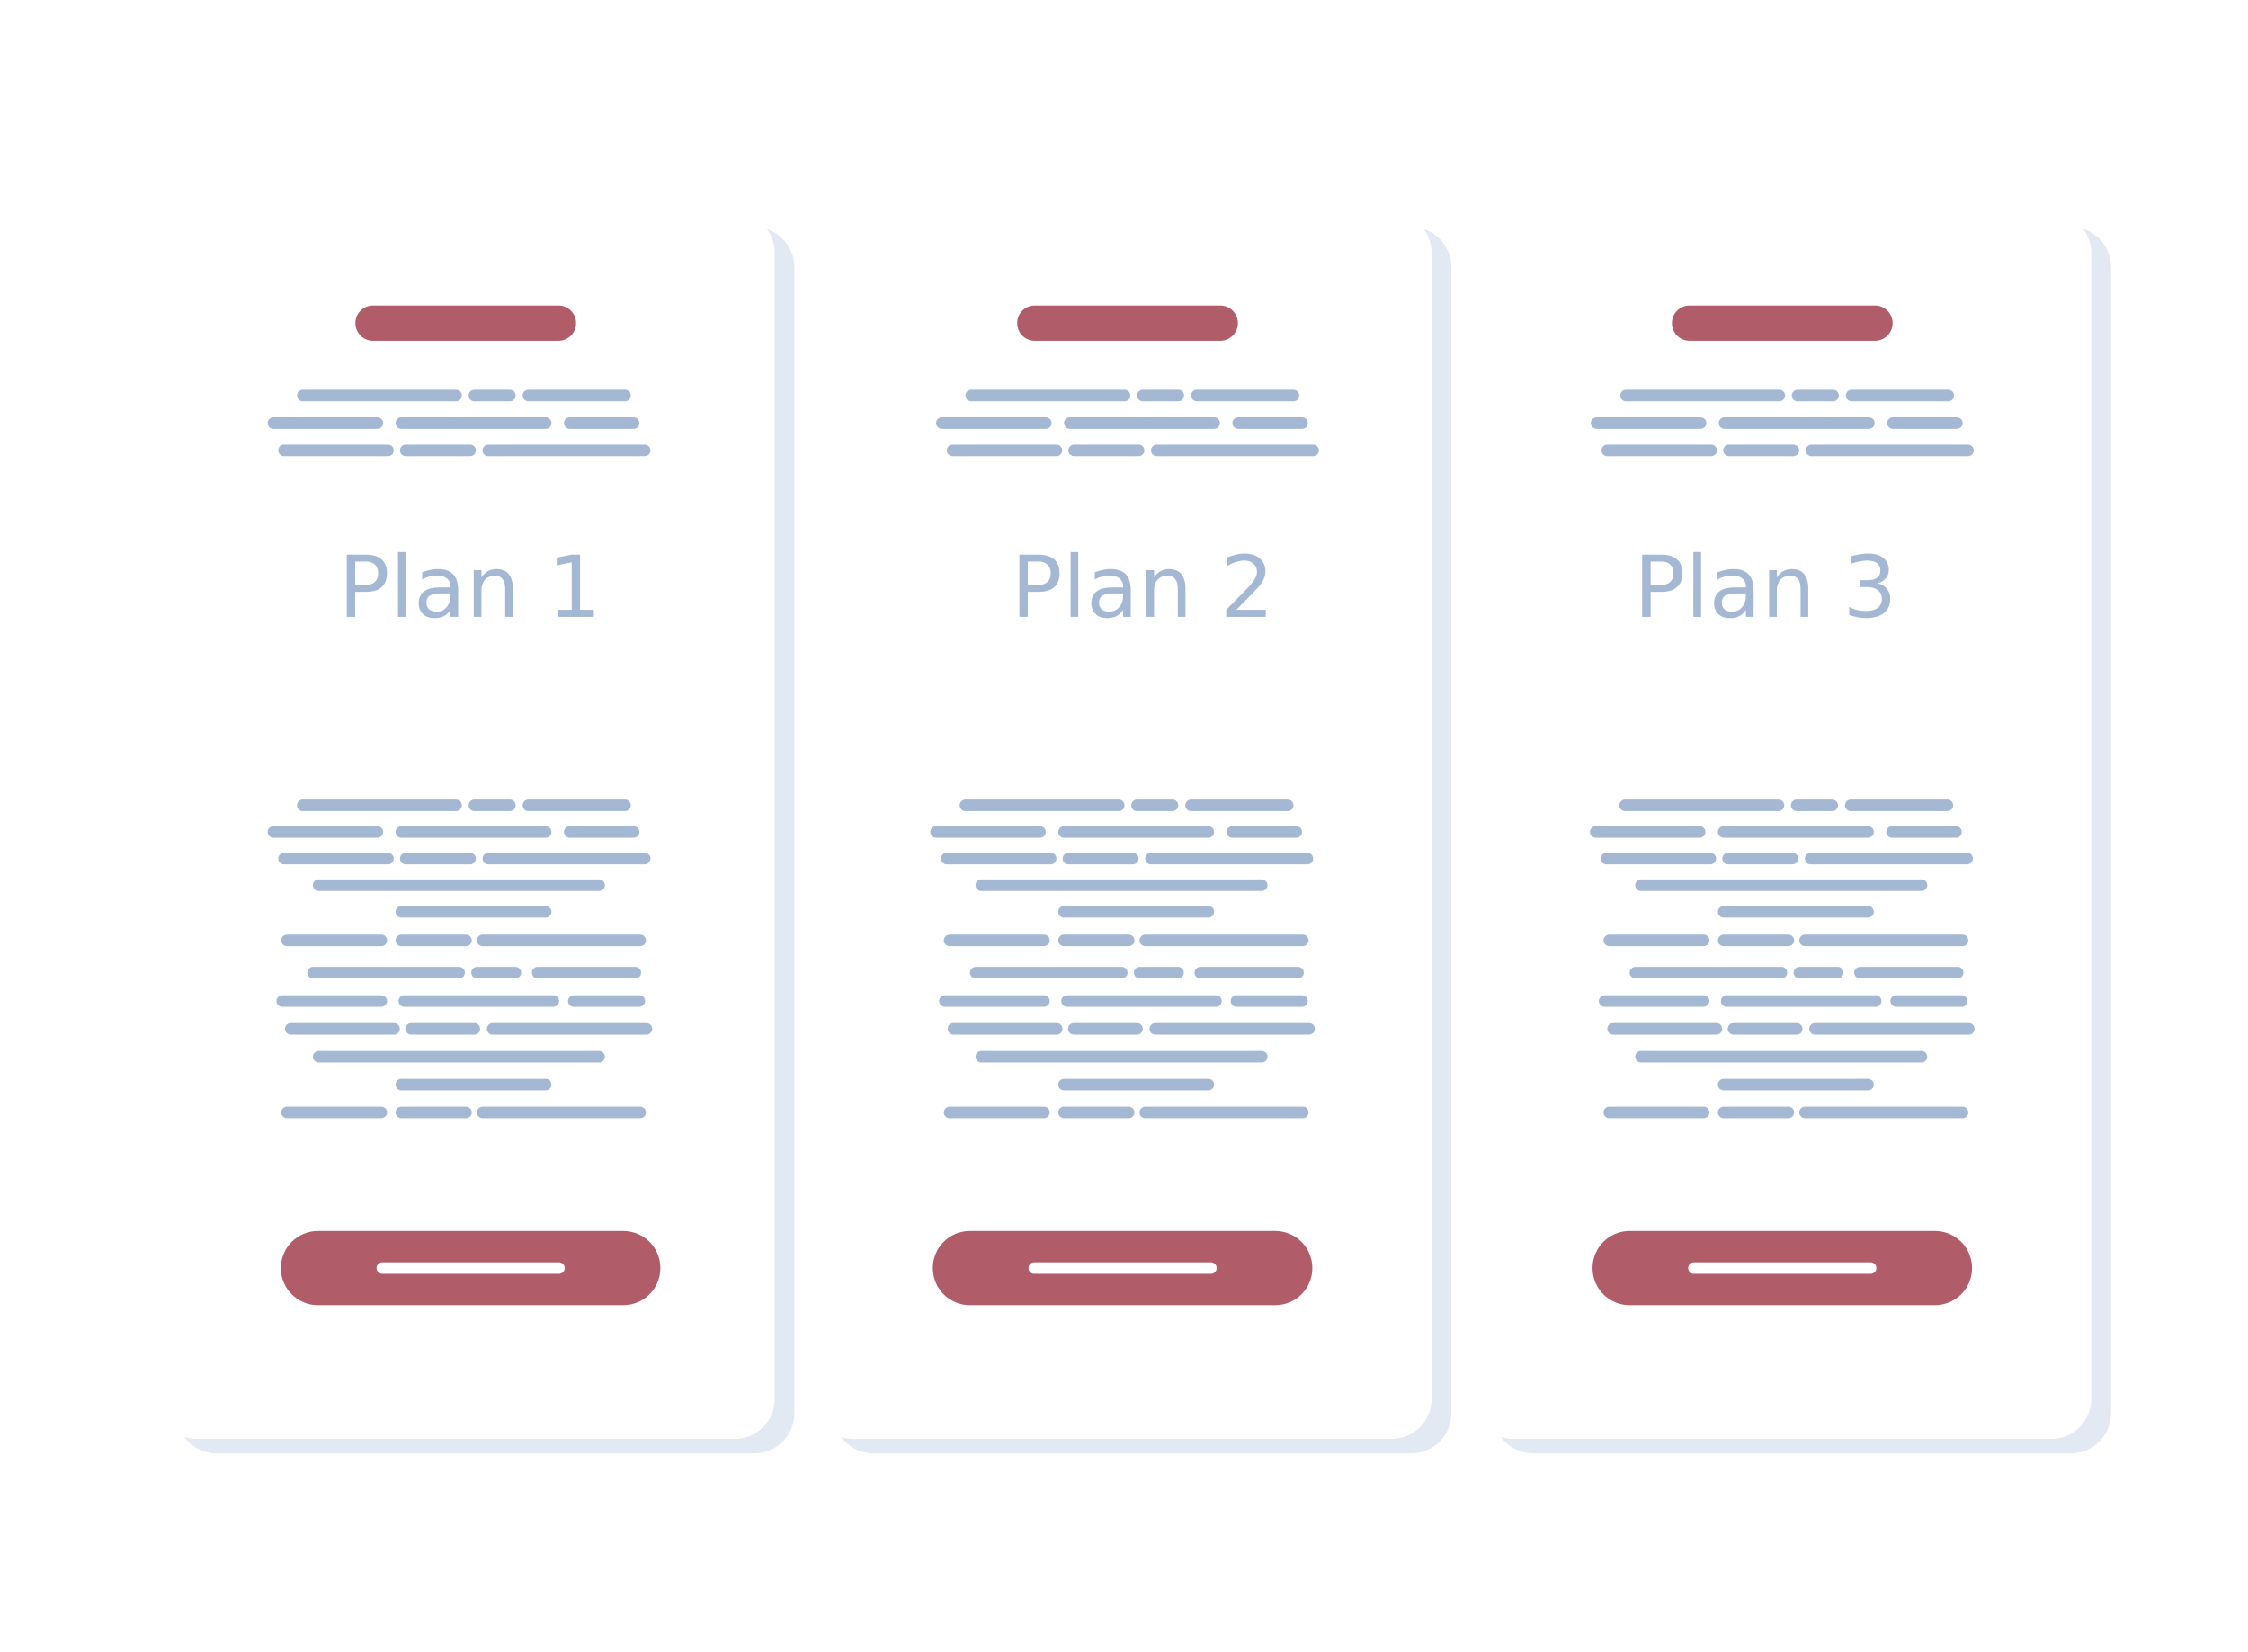 <?xml version="1.0" encoding="UTF-8" standalone="no"?>
<svg
   xmlns:dc="http://purl.org/dc/elements/1.1/"
   xmlns:cc="http://creativecommons.org/ns#"
   xmlns:rdf="http://www.w3.org/1999/02/22-rdf-syntax-ns#"
   xmlns:svg="http://www.w3.org/2000/svg"
   xmlns="http://www.w3.org/2000/svg"
   viewBox="0 0 490 360"
   height="360"
   width="490"
   id="svg2"
   version="1.1">
  <defs
     id="defs6">
    <filter
       style="color-interpolation-filters:sRGB"
       id="filter2593"
       x="-0.02"
       width="1.039"
       y="-0.031"
       height="1.062">
      <feGaussianBlur
         stdDeviation="4.593"
         id="feGaussianBlur2595" />
    </filter>
    <filter
       height="1.093"
       y="-0.046"
       width="1.059"
       x="-0.029"
       id="filter964"
       style="color-interpolation-filters:sRGB">
      <feGaussianBlur
         id="feGaussianBlur966"
         stdDeviation="6.89" />
    </filter>
  </defs>
  <path
     id="rect2511"
     d="M 0,0 H 490 V 360 H 0 Z"
     style="opacity:1;fill:#ffffff;fill-opacity:1;stroke:none;stroke-width:1.509;stroke-linecap:round;stroke-linejoin:round;stroke-miterlimit:4;stroke-dasharray:none;stroke-dashoffset:0;stroke-opacity:1" />
  <path
     transform="matrix(0.75,0,0,0.75,-2195.171,-3756.059)"
     id="rect2574"
     d="m 2989.826,5074.047 c -6.464,0 -11.668,5.204 -11.668,11.668 v 333.047 c 0,6.464 5.204,11.668 11.668,11.668 h 156.269 c 6.464,0 11.668,-5.204 11.668,-11.668 v -333.047 c 0,-6.464 -5.204,-11.668 -11.668,-11.668 z m 190.918,0 c -6.464,0 -11.668,5.204 -11.668,11.668 v 333.047 c 0,6.464 5.204,11.668 11.668,11.668 h 156.272 c 6.464,0 11.666,-5.204 11.666,-11.668 v -333.047 c 0,-6.464 -5.202,-11.668 -11.666,-11.668 z m 191.748,0 c -6.464,0 -11.668,5.204 -11.668,11.668 v 333.047 c 0,6.464 5.204,11.668 11.668,11.668 h 156.269 c 6.464,0 11.668,-5.204 11.668,-11.668 v -333.047 c 0,-6.464 -5.204,-11.668 -11.668,-11.668 z"
     style="opacity:0.554;fill:#a4b8d4;fill-opacity:1;stroke:none;stroke-width:2;stroke-linecap:round;stroke-linejoin:round;stroke-miterlimit:4;stroke-dasharray:none;stroke-dashoffset:0;stroke-opacity:1;filter:url(#filter964)" />
  <path
     id="rect2529"
     d="M 329.888,46.373 H 447.077 c 4.847,0 8.749,3.902 8.749,8.749 V 304.877 c 0,4.847 -3.902,8.749 -8.749,8.749 H 329.888 c -4.847,0 -8.749,-3.902 -8.749,-8.749 V 55.123 c 0,-4.847 3.902,-8.749 8.749,-8.749 z"
     style="opacity:1;fill:#ffffff;fill-opacity:1;stroke:none;stroke-width:1.5;stroke-linecap:round;stroke-linejoin:round;stroke-miterlimit:4;stroke-dasharray:none;stroke-dashoffset:0;stroke-opacity:1" />
  <path
     id="rect2527"
     d="m 186.095,46.373 h 117.189 c 4.847,0 8.749,3.902 8.749,8.749 V 304.877 c 0,4.847 -3.902,8.749 -8.749,8.749 H 186.095 c -4.847,0 -8.749,-3.902 -8.749,-8.749 V 55.123 c 0,-4.847 3.902,-8.749 8.749,-8.749 z"
     style="opacity:1;fill:#ffffff;fill-opacity:1;stroke:none;stroke-width:1.5;stroke-linecap:round;stroke-linejoin:round;stroke-miterlimit:4;stroke-dasharray:none;stroke-dashoffset:0;stroke-opacity:1" />
  <path
     id="rect2513"
     d="m 42.924,46.373 h 117.189 c 4.847,0 8.749,3.902 8.749,8.749 V 304.877 c 0,4.847 -3.902,8.749 -8.749,8.749 H 42.924 c -4.847,0 -8.749,-3.902 -8.749,-8.749 V 55.123 c 0,-4.847 3.902,-8.749 8.749,-8.749 z"
     style="opacity:1;fill:#ffffff;fill-opacity:1;stroke:none;stroke-width:1.5;stroke-linecap:round;stroke-linejoin:round;stroke-miterlimit:4;stroke-dasharray:none;stroke-dashoffset:0;stroke-opacity:1" />
  <path
     d="m 77.429,122.39 v 5.098 h 2.308 q 1.281,0 1.981,-0.663 0.7,-0.663 0.7,-1.89 0,-1.218 -0.7,-1.881 -0.7,-0.663 -1.981,-0.663 z m -1.836,-1.508 H 79.737 q 2.281,0 3.444,1.036 1.172,1.027 1.172,3.017 0,2.008 -1.172,3.035 -1.163,1.027 -3.444,1.027 h -2.308 v 5.452 h -1.836 z"
     style="font-style:normal;font-variant:normal;font-weight:normal;font-stretch:normal;font-size:6.566px;line-height:1.25;font-family:sans-serif;-inkscape-font-specification:'sans-serif, Normal';font-variant-ligatures:normal;font-variant-caps:normal;font-variant-numeric:normal;font-feature-settings:normal;text-align:start;letter-spacing:0px;word-spacing:0px;writing-mode:lr-tb;text-anchor:start;fill:#a4b8d4;fill-opacity:1;stroke:none;stroke-width:0.465"
     id="path2799" />
  <path
     d="m 86.752,120.309 h 1.672 v 14.14 h -1.672 z"
     style="font-style:normal;font-variant:normal;font-weight:normal;font-stretch:normal;font-size:6.566px;line-height:1.25;font-family:sans-serif;-inkscape-font-specification:'sans-serif, Normal';font-variant-ligatures:normal;font-variant-caps:normal;font-variant-numeric:normal;font-feature-settings:normal;text-align:start;letter-spacing:0px;word-spacing:0px;writing-mode:lr-tb;text-anchor:start;fill:#a4b8d4;fill-opacity:1;stroke:none;stroke-width:0.465"
     id="path2801" />
  <path
     d="m 96.54,129.332 q -2.026,0 -2.808,0.463 -0.782,0.463 -0.782,1.581 0,0.891 0.582,1.418 0.591,0.518 1.599,0.518 1.39,0 2.226,-0.981 0.845,-0.991 0.845,-2.626 v -0.373 z m 3.335,-0.691 v 5.807 h -1.672 v -1.545 q -0.573,0.927 -1.427,1.372 -0.854,0.436 -2.09,0.436 -1.563,0 -2.49,-0.872 -0.918,-0.881 -0.918,-2.354 0,-1.718 1.145,-2.59 1.154,-0.872 3.435,-0.872 h 2.345 v -0.164 q 0,-1.154 -0.763,-1.781 -0.754,-0.636 -2.126,-0.636 -0.872,0 -1.699,0.209 -0.827,0.209 -1.59,0.627 v -1.545 q 0.918,-0.354 1.781,-0.527 0.863,-0.182 1.681,-0.182 2.208,0 3.299,1.145 1.09,1.145 1.09,3.471 z"
     style="font-style:normal;font-variant:normal;font-weight:normal;font-stretch:normal;font-size:6.566px;line-height:1.25;font-family:sans-serif;-inkscape-font-specification:'sans-serif, Normal';font-variant-ligatures:normal;font-variant-caps:normal;font-variant-numeric:normal;font-feature-settings:normal;text-align:start;letter-spacing:0px;word-spacing:0px;writing-mode:lr-tb;text-anchor:start;fill:#a4b8d4;fill-opacity:1;stroke:none;stroke-width:0.465"
     id="path2803" />
  <path
     d="m 111.788,128.306 v 6.143 h -1.672 v -6.089 q 0,-1.445 -0.563,-2.163 -0.563,-0.718 -1.69,-0.718 -1.354,0 -2.136,0.863 -0.782,0.863 -0.782,2.354 v 5.752 h -1.681 v -10.178 h 1.681 v 1.581 q 0.6,-0.918 1.409,-1.372 0.818,-0.454 1.881,-0.454 1.754,0 2.654,1.09 0.9,1.081 0.9,3.19 z"
     style="font-style:normal;font-variant:normal;font-weight:normal;font-stretch:normal;font-size:6.566px;line-height:1.25;font-family:sans-serif;-inkscape-font-specification:'sans-serif, Normal';font-variant-ligatures:normal;font-variant-caps:normal;font-variant-numeric:normal;font-feature-settings:normal;text-align:start;letter-spacing:0px;word-spacing:0px;writing-mode:lr-tb;text-anchor:start;fill:#a4b8d4;fill-opacity:1;stroke:none;stroke-width:0.465"
     id="path2805" />
  <path
     d="m 121.621,132.904 h 2.999 v -10.351 l -3.262,0.654 v -1.672 l 3.244,-0.654 h 1.836 v 12.023 h 2.999 v 1.545 h -7.815 z"
     style="font-style:normal;font-variant:normal;font-weight:normal;font-stretch:normal;font-size:6.566px;line-height:1.25;font-family:sans-serif;-inkscape-font-specification:'sans-serif, Normal';font-variant-ligatures:normal;font-variant-caps:normal;font-variant-numeric:normal;font-feature-settings:normal;text-align:start;letter-spacing:0px;word-spacing:0px;writing-mode:lr-tb;text-anchor:start;fill:#a4b8d4;fill-opacity:1;stroke:none;stroke-width:0.465"
     id="path2807" />
  <path
     d="m 224.036,122.39 v 5.098 h 2.308 q 1.281,0 1.981,-0.663 0.7,-0.663 0.7,-1.89 0,-1.218 -0.7,-1.881 -0.7,-0.663 -1.981,-0.663 z m -1.836,-1.508 h 4.144 q 2.281,0 3.444,1.036 1.172,1.027 1.172,3.017 0,2.008 -1.172,3.035 -1.163,1.027 -3.444,1.027 h -2.308 v 5.452 h -1.836 z"
     style="font-style:normal;font-variant:normal;font-weight:normal;font-stretch:normal;font-size:6.566px;line-height:1.25;font-family:sans-serif;-inkscape-font-specification:'sans-serif, Normal';font-variant-ligatures:normal;font-variant-caps:normal;font-variant-numeric:normal;font-feature-settings:normal;text-align:start;letter-spacing:0px;word-spacing:0px;writing-mode:lr-tb;text-anchor:start;fill:#a4b8d4;fill-opacity:1;stroke:none;stroke-width:0.465"
     id="path2788" />
  <path
     d="m 233.36,120.309 h 1.672 v 14.14 h -1.672 z"
     style="font-style:normal;font-variant:normal;font-weight:normal;font-stretch:normal;font-size:6.566px;line-height:1.25;font-family:sans-serif;-inkscape-font-specification:'sans-serif, Normal';font-variant-ligatures:normal;font-variant-caps:normal;font-variant-numeric:normal;font-feature-settings:normal;text-align:start;letter-spacing:0px;word-spacing:0px;writing-mode:lr-tb;text-anchor:start;fill:#a4b8d4;fill-opacity:1;stroke:none;stroke-width:0.465"
     id="path2790" />
  <path
     d="m 243.147,129.332 q -2.027,0 -2.808,0.463 -0.781,0.463 -0.781,1.581 0,0.891 0.582,1.418 0.591,0.518 1.599,0.518 1.39,0 2.226,-0.981 0.845,-0.991 0.845,-2.626 v -0.373 z m 3.335,-0.691 v 5.807 h -1.672 v -1.545 q -0.573,0.927 -1.427,1.372 -0.854,0.436 -2.09,0.436 -1.563,0 -2.49,-0.872 -0.918,-0.881 -0.918,-2.354 0,-1.718 1.145,-2.59 1.154,-0.872 3.435,-0.872 h 2.345 v -0.164 q 0,-1.154 -0.763,-1.781 -0.754,-0.636 -2.126,-0.636 -0.872,0 -1.699,0.209 -0.827,0.209 -1.59,0.627 v -1.545 q 0.918,-0.354 1.781,-0.527 0.863,-0.182 1.681,-0.182 2.208,0 3.299,1.145 1.091,1.145 1.091,3.471 z"
     style="font-style:normal;font-variant:normal;font-weight:normal;font-stretch:normal;font-size:6.566px;line-height:1.25;font-family:sans-serif;-inkscape-font-specification:'sans-serif, Normal';font-variant-ligatures:normal;font-variant-caps:normal;font-variant-numeric:normal;font-feature-settings:normal;text-align:start;letter-spacing:0px;word-spacing:0px;writing-mode:lr-tb;text-anchor:start;fill:#a4b8d4;fill-opacity:1;stroke:none;stroke-width:0.465"
     id="path2792" />
  <path
     d="m 258.395,128.306 v 6.143 h -1.672 v -6.089 q 0,-1.445 -0.563,-2.163 -0.563,-0.718 -1.69,-0.718 -1.354,0 -2.136,0.863 -0.782,0.863 -0.782,2.354 v 5.752 h -1.681 v -10.178 h 1.681 v 1.581 q 0.6,-0.918 1.409,-1.372 0.818,-0.454 1.881,-0.454 1.754,0 2.654,1.09 0.9,1.081 0.9,3.19 z"
     style="font-style:normal;font-variant:normal;font-weight:normal;font-stretch:normal;font-size:6.566px;line-height:1.25;font-family:sans-serif;-inkscape-font-specification:'sans-serif, Normal';font-variant-ligatures:normal;font-variant-caps:normal;font-variant-numeric:normal;font-feature-settings:normal;text-align:start;letter-spacing:0px;word-spacing:0px;writing-mode:lr-tb;text-anchor:start;fill:#a4b8d4;fill-opacity:1;stroke:none;stroke-width:0.465"
     id="path2794" />
  <path
     d="m 269.491,132.904 h 6.407 v 1.545 h -8.615 v -1.545 q 1.045,-1.081 2.844,-2.899 1.808,-1.827 2.272,-2.354 0.881,-0.991 1.227,-1.672 0.354,-0.691 0.354,-1.354 0,-1.081 -0.763,-1.763 -0.754,-0.682 -1.972,-0.682 -0.863,0 -1.827,0.3 -0.954,0.3 -2.045,0.909 v -1.854 q 1.109,-0.445 2.072,-0.672 0.963,-0.227 1.763,-0.227 2.108,0 3.362,1.054 1.254,1.054 1.254,2.817 0,0.836 -0.318,1.59 -0.309,0.745 -1.136,1.763 -0.227,0.264 -1.445,1.527 -1.218,1.254 -3.435,3.517 z"
     style="font-style:normal;font-variant:normal;font-weight:normal;font-stretch:normal;font-size:6.566px;line-height:1.25;font-family:sans-serif;-inkscape-font-specification:'sans-serif, Normal';font-variant-ligatures:normal;font-variant-caps:normal;font-variant-numeric:normal;font-feature-settings:normal;text-align:start;letter-spacing:0px;word-spacing:0px;writing-mode:lr-tb;text-anchor:start;fill:#a4b8d4;fill-opacity:1;stroke:none;stroke-width:0.465"
     id="path2796" />
  <path
     d="m 359.784,122.39 v 5.098 h 2.308 q 1.281,0 1.981,-0.663 0.7,-0.663 0.7,-1.89 0,-1.218 -0.7,-1.881 -0.7,-0.663 -1.981,-0.663 z m -1.836,-1.508 h 4.144 q 2.281,0 3.444,1.036 1.172,1.027 1.172,3.017 0,2.008 -1.172,3.035 -1.163,1.027 -3.444,1.027 h -2.308 v 5.452 h -1.836 z"
     style="font-style:normal;font-variant:normal;font-weight:normal;font-stretch:normal;font-size:6.566px;line-height:1.25;font-family:sans-serif;-inkscape-font-specification:'sans-serif, Normal';font-variant-ligatures:normal;font-variant-caps:normal;font-variant-numeric:normal;font-feature-settings:normal;text-align:start;letter-spacing:0px;word-spacing:0px;writing-mode:lr-tb;text-anchor:start;fill:#a4b8d4;fill-opacity:1;stroke:none;stroke-width:0.465"
     id="path2777" />
  <path
     d="m 369.107,120.309 h 1.672 v 14.14 h -1.672 z"
     style="font-style:normal;font-variant:normal;font-weight:normal;font-stretch:normal;font-size:6.566px;line-height:1.25;font-family:sans-serif;-inkscape-font-specification:'sans-serif, Normal';font-variant-ligatures:normal;font-variant-caps:normal;font-variant-numeric:normal;font-feature-settings:normal;text-align:start;letter-spacing:0px;word-spacing:0px;writing-mode:lr-tb;text-anchor:start;fill:#a4b8d4;fill-opacity:1;stroke:none;stroke-width:0.465"
     id="path2779" />
  <path
     d="m 378.894,129.332 q -2.026,0 -2.808,0.463 -0.782,0.463 -0.782,1.581 0,0.891 0.582,1.418 0.591,0.518 1.599,0.518 1.39,0 2.226,-0.981 0.845,-0.991 0.845,-2.626 v -0.373 z m 3.335,-0.691 v 5.807 h -1.672 v -1.545 q -0.573,0.927 -1.427,1.372 -0.854,0.436 -2.09,0.436 -1.563,0 -2.49,-0.872 -0.918,-0.881 -0.918,-2.354 0,-1.718 1.145,-2.59 1.154,-0.872 3.435,-0.872 h 2.345 v -0.164 q 0,-1.154 -0.763,-1.781 -0.754,-0.636 -2.126,-0.636 -0.872,0 -1.699,0.209 -0.827,0.209 -1.59,0.627 v -1.545 q 0.918,-0.354 1.781,-0.527 0.863,-0.182 1.681,-0.182 2.208,0 3.299,1.145 1.09,1.145 1.09,3.471 z"
     style="font-style:normal;font-variant:normal;font-weight:normal;font-stretch:normal;font-size:6.566px;line-height:1.25;font-family:sans-serif;-inkscape-font-specification:'sans-serif, Normal';font-variant-ligatures:normal;font-variant-caps:normal;font-variant-numeric:normal;font-feature-settings:normal;text-align:start;letter-spacing:0px;word-spacing:0px;writing-mode:lr-tb;text-anchor:start;fill:#a4b8d4;fill-opacity:1;stroke:none;stroke-width:0.465"
     id="path2781" />
  <path
     d="m 394.143,128.306 v 6.143 h -1.672 v -6.089 q 0,-1.445 -0.563,-2.163 -0.563,-0.718 -1.69,-0.718 -1.354,0 -2.136,0.863 -0.782,0.863 -0.782,2.354 v 5.752 h -1.681 v -10.178 h 1.681 v 1.581 q 0.6,-0.918 1.409,-1.372 0.818,-0.454 1.881,-0.454 1.754,0 2.654,1.09 0.9,1.081 0.9,3.19 z"
     style="font-style:normal;font-variant:normal;font-weight:normal;font-stretch:normal;font-size:6.566px;line-height:1.25;font-family:sans-serif;-inkscape-font-specification:'sans-serif, Normal';font-variant-ligatures:normal;font-variant-caps:normal;font-variant-numeric:normal;font-feature-settings:normal;text-align:start;letter-spacing:0px;word-spacing:0px;writing-mode:lr-tb;text-anchor:start;fill:#a4b8d4;fill-opacity:1;stroke:none;stroke-width:0.465"
     id="path2783" />
  <path
     d="m 409.219,127.133 q 1.318,0.282 2.054,1.172 0.745,0.891 0.745,2.199 0,2.008 -1.381,3.108 -1.381,1.1 -3.926,1.1 -0.854,0 -1.763,-0.173 -0.9,-0.164 -1.863,-0.5 v -1.772 q 0.763,0.445 1.672,0.672 0.909,0.227 1.899,0.227 1.727,0 2.626,-0.682 0.909,-0.682 0.909,-1.981 0,-1.2 -0.845,-1.872 -0.836,-0.682 -2.335,-0.682 h -1.581 v -1.509 h 1.654 q 1.354,0 2.072,-0.536 0.718,-0.545 0.718,-1.563 0,-1.045 -0.745,-1.599 -0.736,-0.563 -2.117,-0.563 -0.754,0 -1.618,0.164 -0.863,0.164 -1.899,0.509 v -1.636 q 1.045,-0.291 1.954,-0.436 0.918,-0.145 1.727,-0.145 2.09,0 3.308,0.954 1.218,0.945 1.218,2.563 0,1.127 -0.645,1.908 -0.645,0.772 -1.836,1.072 z"
     style="font-style:normal;font-variant:normal;font-weight:normal;font-stretch:normal;font-size:6.566px;line-height:1.25;font-family:sans-serif;-inkscape-font-specification:'sans-serif, Normal';font-variant-ligatures:normal;font-variant-caps:normal;font-variant-numeric:normal;font-feature-settings:normal;text-align:start;letter-spacing:0px;word-spacing:0px;writing-mode:lr-tb;text-anchor:start;fill:#a4b8d4;fill-opacity:1;stroke:none;stroke-width:0.465"
     id="path2785" />
  <path
     id="rect2531"
     d="m 81.308,66.585 h 40.42 c 2.129,0 3.843,1.714 3.843,3.843 0,2.129 -1.714,3.843 -3.843,3.843 H 81.308 c -2.129,0 -3.843,-1.714 -3.843,-3.843 0,-2.129 1.714,-3.843 3.843,-3.843 z"
     style="opacity:1;fill:#b05c69;fill-opacity:1;stroke:none;stroke-width:1.554;stroke-linecap:round;stroke-linejoin:round;stroke-miterlimit:4;stroke-dasharray:none;stroke-dashoffset:0;stroke-opacity:1" />
  <path
     id="rect2533"
     d="m 225.557,66.585 h 40.42 c 2.129,0 3.843,1.714 3.843,3.843 0,2.129 -1.714,3.843 -3.843,3.843 h -40.42 c -2.129,0 -3.843,-1.714 -3.843,-3.843 0,-2.129 1.714,-3.843 3.843,-3.843 z"
     style="opacity:1;fill:#b05c69;fill-opacity:1;stroke:none;stroke-width:1.554;stroke-linecap:round;stroke-linejoin:round;stroke-miterlimit:4;stroke-dasharray:none;stroke-dashoffset:0;stroke-opacity:1" />
  <path
     id="rect2535"
     d="m 368.272,66.585 h 40.42 c 2.129,0 3.843,1.714 3.843,3.843 0,2.129 -1.714,3.843 -3.843,3.843 h -40.42 c -2.129,0 -3.843,-1.714 -3.843,-3.843 0,-2.129 1.714,-3.843 3.843,-3.843 z"
     style="opacity:1;fill:#b05c69;fill-opacity:1;stroke:none;stroke-width:1.554;stroke-linecap:round;stroke-linejoin:round;stroke-miterlimit:4;stroke-dasharray:none;stroke-dashoffset:0;stroke-opacity:1" />
  <path
     id="rect2537"
     d="m 65.996,84.945 c -0.697,0 -1.258,0.561 -1.258,1.258 0,0.697 0.561,1.258 1.258,1.258 h 33.421 c 0.697,0 1.258,-0.561 1.258,-1.258 0,-0.697 -0.561,-1.258 -1.258,-1.258 z m 37.402,0 c -0.697,0 -1.258,0.561 -1.258,1.258 0,0.697 0.561,1.258 1.258,1.258 h 7.736 c 0.697,0 1.258,-0.561 1.258,-1.258 0,-0.697 -0.561,-1.258 -1.258,-1.258 z m 11.782,0 c -0.697,0 -1.26,0.561 -1.26,1.258 0,0.697 0.563,1.258 1.26,1.258 h 21.065 c 0.697,0 1.258,-0.561 1.258,-1.258 0,-0.697 -0.561,-1.258 -1.258,-1.258 z M 59.592,90.945 c -0.697,0 -1.26,0.561 -1.26,1.258 0,0.697 0.563,1.258 1.26,1.258 h 22.658 c 0.697,0 1.258,-0.561 1.258,-1.258 0,-0.697 -0.561,-1.258 -1.258,-1.258 z m 27.887,0 c -0.697,0 -1.26,0.561 -1.26,1.258 0,0.697 0.563,1.258 1.26,1.258 h 31.47 c 0.697,0 1.258,-0.561 1.258,-1.258 0,-0.697 -0.561,-1.258 -1.258,-1.258 z m 36.699,0 c -0.697,0 -1.26,0.561 -1.26,1.258 0,0.697 0.563,1.258 1.26,1.258 h 13.941 c 0.697,0 1.258,-0.561 1.258,-1.258 0,-0.697 -0.561,-1.258 -1.258,-1.258 z m -62.267,5.966 c -0.697,0 -1.258,0.561 -1.258,1.258 0,0.697 0.561,1.258 1.258,1.258 h 22.66 c 0.697,0 1.258,-0.561 1.258,-1.258 0,-0.697 -0.561,-1.258 -1.258,-1.258 z m 26.528,0 c -0.697,0 -1.258,0.561 -1.258,1.258 0,0.697 0.561,1.258 1.258,1.258 h 14.036 c 0.697,0 1.258,-0.561 1.258,-1.258 0,-0.697 -0.561,-1.258 -1.258,-1.258 z m 17.998,0 c -0.697,0 -1.258,0.561 -1.258,1.258 0,0.697 0.561,1.258 1.258,1.258 h 34.096 c 0.697,0 1.258,-0.561 1.258,-1.258 0,-0.697 -0.561,-1.258 -1.258,-1.258 z"
     style="opacity:1;fill:#a4b8d4;fill-opacity:1;stroke:none;stroke-width:0.769;stroke-linecap:round;stroke-linejoin:round;stroke-miterlimit:4;stroke-dasharray:none;stroke-dashoffset:0;stroke-opacity:1" />
  <path
     style="opacity:1;fill:#a4b8d4;fill-opacity:1;stroke:none;stroke-width:0.623;stroke-linecap:round;stroke-linejoin:round;stroke-miterlimit:4;stroke-dasharray:none;stroke-dashoffset:0;stroke-opacity:1"
     d="m 65.997,174.267 c -0.697,0 -1.258,0.563 -1.258,1.26 0,0.697 0.561,1.258 1.258,1.258 h 33.419 c 0.697,0 1.258,-0.561 1.258,-1.258 0,-0.697 -0.561,-1.26 -1.258,-1.26 z m 37.402,0 c -0.697,0 -1.258,0.563 -1.258,1.26 0,0.697 0.561,1.258 1.258,1.258 h 7.735 c 0.697,0 1.258,-0.561 1.258,-1.258 0,-0.697 -0.561,-1.26 -1.258,-1.26 z m 11.78,0 c -0.697,0 -1.258,0.561 -1.258,1.258 0,0.697 0.561,1.258 1.258,1.258 h 21.065 c 0.697,0 1.258,-0.561 1.258,-1.258 0,-0.697 -0.561,-1.258 -1.258,-1.258 z m -55.587,5.8 c -0.697,0 -1.258,0.561 -1.258,1.258 0,0.697 0.561,1.258 1.258,1.258 h 22.658 c 0.697,0 1.258,-0.561 1.258,-1.258 0,-0.697 -0.561,-1.258 -1.258,-1.258 z m 27.887,0 c -0.697,0 -1.258,0.561 -1.258,1.258 0,0.697 0.561,1.258 1.258,1.258 h 31.47 c 0.697,0 1.258,-0.561 1.258,-1.258 0,-0.697 -0.561,-1.258 -1.258,-1.258 z m 36.699,0 c -0.697,0 -1.258,0.561 -1.258,1.258 0,0.697 0.561,1.258 1.258,1.258 h 13.941 c 0.697,0 1.258,-0.561 1.258,-1.258 0,-0.697 -0.561,-1.258 -1.258,-1.258 z m -62.266,5.8 c -0.697,0 -1.258,0.561 -1.258,1.258 -8e-5,0.697 0.561,1.258 1.258,1.258 h 22.658 c 0.697,0 1.258,-0.561 1.258,-1.258 0,-0.697 -0.561,-1.258 -1.258,-1.258 z m 26.528,0 c -0.697,0 -1.258,0.561 -1.258,1.258 -8e-5,0.697 0.561,1.258 1.258,1.258 h 14.034 c 0.697,0 1.258,-0.561 1.258,-1.258 0,-0.697 -0.561,-1.258 -1.258,-1.258 z m 17.998,0 c -0.697,0 -1.258,0.561 -1.258,1.258 -8e-5,0.697 0.561,1.258 1.258,1.258 h 34.094 c 0.697,0 1.258,-0.561 1.258,-1.258 0,-0.697 -0.561,-1.258 -1.258,-1.258 z m -36.986,5.799 c -0.697,0 -1.258,0.563 -1.258,1.26 0,0.697 0.561,1.258 1.258,1.258 h 61.138 c 0.697,0 1.258,-0.561 1.258,-1.258 8e-5,-0.697 -0.561,-1.26 -1.258,-1.26 z m 18.027,5.8 c -0.697,0 -1.258,0.561 -1.258,1.258 0,0.697 0.561,1.258 1.258,1.258 h 31.47 c 0.697,0 1.258,-0.561 1.258,-1.258 0,-0.697 -0.561,-1.258 -1.258,-1.258 z m -24.93,6.231 c -0.697,0 -1.258,0.561 -1.258,1.258 0,0.697 0.561,1.258 1.258,1.258 h 20.561 c 0.697,0 1.26,-0.561 1.26,-1.258 0,-0.697 -0.563,-1.258 -1.26,-1.258 z m 24.934,0 c -0.697,0 -1.258,0.561 -1.258,1.258 0,0.697 0.561,1.258 1.258,1.258 h 14.093 c 0.697,0 1.26,-0.561 1.26,-1.258 0,-0.697 -0.563,-1.258 -1.26,-1.258 z m 17.717,0 c -0.697,0 -1.258,0.561 -1.258,1.258 0,0.697 0.561,1.258 1.258,1.258 h 34.341 c 0.697,0 1.26,-0.561 1.26,-1.258 0,-0.697 -0.563,-1.258 -1.26,-1.258 z m -36.951,7.026 c -0.697,0 -1.258,0.561 -1.258,1.258 0,0.697 0.561,1.258 1.258,1.258 h 31.83 c 0.697,0 1.258,-0.561 1.258,-1.258 0,-0.697 -0.561,-1.258 -1.258,-1.258 z m 35.727,0 c -0.697,0 -1.258,0.561 -1.258,1.258 0,0.697 0.561,1.258 1.258,1.258 h 8.365 c 0.697,0 1.258,-0.561 1.258,-1.258 0,-0.697 -0.561,-1.258 -1.258,-1.258 z m 13.217,0 c -0.697,0 -1.258,0.561 -1.258,1.258 0,0.697 0.561,1.258 1.258,1.258 h 21.301 c 0.697,0 1.258,-0.561 1.258,-1.258 0,-0.697 -0.561,-1.258 -1.258,-1.258 z m -55.619,6.191 c -0.728,0 -1.315,0.561 -1.315,1.258 0,0.697 0.587,1.258 1.315,1.258 h 21.479 c 0.728,0 1.315,-0.561 1.315,-1.258 -7e-5,-0.697 -0.587,-1.258 -1.315,-1.258 z m 26.565,0 c -0.697,0 -1.258,0.561 -1.258,1.258 0,0.697 0.561,1.258 1.258,1.258 h 32.466 c 0.697,0 1.26,-0.561 1.26,-1.258 0,-0.697 -0.563,-1.258 -1.26,-1.258 z m 36.933,0 c -0.697,0 -1.258,0.561 -1.258,1.258 0,0.697 0.561,1.258 1.258,1.258 h 14.281 c 0.697,0 1.26,-0.561 1.26,-1.258 0,-0.697 -0.563,-1.258 -1.26,-1.258 z m -61.697,6.07 c -0.697,0 -1.258,0.561 -1.258,1.258 0,0.697 0.561,1.258 1.258,1.258 H 85.894 c 0.697,0 1.258,-0.561 1.258,-1.258 0,-0.697 -0.561,-1.258 -1.258,-1.258 z m 26.247,0 c -0.697,0 -1.258,0.561 -1.258,1.258 0,0.697 0.561,1.258 1.258,1.258 h 13.771 c 0.697,0 1.258,-0.561 1.258,-1.258 0,-0.697 -0.561,-1.258 -1.258,-1.258 z m 17.765,0 c -0.697,0 -1.258,0.561 -1.258,1.258 0,0.697 0.561,1.258 1.258,1.258 h 33.523 c 0.697,0 1.258,-0.561 1.258,-1.258 0,-0.697 -0.561,-1.258 -1.258,-1.258 z m -37.935,6.07 c -0.697,0 -1.258,0.561 -1.258,1.258 0,0.697 0.561,1.258 1.258,1.258 h 61.138 c 0.697,0 1.258,-0.561 1.258,-1.258 8e-5,-0.697 -0.561,-1.258 -1.258,-1.258 z m 18.027,6.07 c -0.697,0 -1.258,0.561 -1.258,1.258 0,0.697 0.561,1.258 1.258,1.258 h 31.47 c 0.697,0 1.258,-0.561 1.258,-1.258 0,-0.697 -0.561,-1.258 -1.258,-1.258 z m -24.93,6.07 c -0.697,0 -1.258,0.561 -1.258,1.258 0,0.697 0.561,1.258 1.258,1.258 h 20.561 c 0.697,0 1.26,-0.561 1.26,-1.258 0,-0.697 -0.563,-1.258 -1.26,-1.258 z m 24.934,0 c -0.697,0 -1.258,0.561 -1.258,1.258 0,0.697 0.561,1.258 1.258,1.258 h 14.093 c 0.697,0 1.26,-0.561 1.26,-1.258 0,-0.697 -0.563,-1.258 -1.26,-1.258 z m 17.717,0 c -0.697,0 -1.258,0.561 -1.258,1.258 0,0.697 0.561,1.258 1.258,1.258 h 34.341 c 0.697,0 1.26,-0.561 1.26,-1.258 0,-0.697 -0.563,-1.258 -1.26,-1.258 z"
     id="path2553" />
  <path
     style="opacity:1;fill:#b05c69;fill-opacity:1;stroke:none;stroke-width:1.542;stroke-linecap:round;stroke-linejoin:round;stroke-miterlimit:4;stroke-dasharray:none;stroke-dashoffset:0;stroke-opacity:1"
     d="m 69.304,268.289 c -4.48,0 -8.086,3.606 -8.086,8.086 0,4.48 3.606,8.086 8.086,8.086 h 66.549 c 4.48,0 8.086,-3.606 8.086,-8.086 0,-4.48 -3.606,-8.086 -8.086,-8.086 z m 14.024,6.828 h 38.5 c 0.697,0 1.258,0.561 1.258,1.258 0,0.697 -0.561,1.258 -1.258,1.258 H 83.328 c -0.697,0 -1.258,-0.561 -1.258,-1.258 0,-0.697 0.561,-1.258 1.258,-1.258 z"
     id="path2557" />
  <path
     id="path2559"
     d="m 210.435,174.267 c -0.697,0 -1.258,0.563 -1.258,1.26 0,0.697 0.561,1.258 1.258,1.258 h 33.419 c 0.697,0 1.258,-0.561 1.258,-1.258 0,-0.697 -0.561,-1.26 -1.258,-1.26 z m 37.402,0 c -0.697,0 -1.258,0.563 -1.258,1.26 0,0.697 0.561,1.258 1.258,1.258 h 7.735 c 0.697,0 1.258,-0.561 1.258,-1.258 0,-0.697 -0.561,-1.26 -1.258,-1.26 z m 11.78,0 c -0.697,0 -1.258,0.561 -1.258,1.258 0,0.697 0.561,1.258 1.258,1.258 h 21.065 c 0.697,0 1.258,-0.561 1.258,-1.258 0,-0.697 -0.561,-1.258 -1.258,-1.258 z m -55.587,5.8 c -0.697,0 -1.258,0.561 -1.258,1.258 0,0.697 0.561,1.258 1.258,1.258 h 22.658 c 0.697,0 1.258,-0.561 1.258,-1.258 0,-0.697 -0.561,-1.258 -1.258,-1.258 z m 27.887,0 c -0.697,0 -1.258,0.561 -1.258,1.258 0,0.697 0.561,1.258 1.258,1.258 h 31.47 c 0.697,0 1.258,-0.561 1.258,-1.258 0,-0.697 -0.561,-1.258 -1.258,-1.258 z m 36.699,0 c -0.697,0 -1.258,0.561 -1.258,1.258 0,0.697 0.561,1.258 1.258,1.258 h 13.941 c 0.697,0 1.258,-0.561 1.258,-1.258 0,-0.697 -0.561,-1.258 -1.258,-1.258 z m -62.266,5.8 c -0.697,0 -1.258,0.561 -1.258,1.258 -7e-5,0.697 0.561,1.258 1.258,1.258 h 22.658 c 0.697,0 1.258,-0.561 1.258,-1.258 0,-0.697 -0.561,-1.258 -1.258,-1.258 z m 26.528,0 c -0.697,0 -1.258,0.561 -1.258,1.258 -7e-5,0.697 0.561,1.258 1.258,1.258 h 14.034 c 0.697,0 1.258,-0.561 1.258,-1.258 0,-0.697 -0.561,-1.258 -1.258,-1.258 z m 17.998,0 c -0.697,0 -1.258,0.561 -1.258,1.258 -6e-5,0.697 0.561,1.258 1.258,1.258 h 34.094 c 0.697,0 1.258,-0.561 1.258,-1.258 0,-0.697 -0.561,-1.258 -1.258,-1.258 z m -36.986,5.799 c -0.697,0 -1.258,0.563 -1.258,1.26 0,0.697 0.561,1.258 1.258,1.258 h 61.138 c 0.697,0 1.258,-0.561 1.258,-1.258 9e-5,-0.697 -0.561,-1.26 -1.258,-1.26 z m 18.027,5.8 c -0.697,0 -1.258,0.561 -1.258,1.258 0,0.697 0.561,1.258 1.258,1.258 h 31.47 c 0.697,0 1.258,-0.561 1.258,-1.258 0,-0.697 -0.561,-1.258 -1.258,-1.258 z m -24.93,6.231 c -0.697,0 -1.258,0.561 -1.258,1.258 0,0.697 0.561,1.258 1.258,1.258 h 20.561 c 0.697,0 1.26,-0.561 1.26,-1.258 0,-0.697 -0.563,-1.258 -1.26,-1.258 z m 24.934,0 c -0.697,0 -1.258,0.561 -1.258,1.258 0,0.697 0.561,1.258 1.258,1.258 h 14.093 c 0.697,0 1.26,-0.561 1.26,-1.258 0,-0.697 -0.563,-1.258 -1.26,-1.258 z m 17.717,0 c -0.697,0 -1.258,0.561 -1.258,1.258 0,0.697 0.561,1.258 1.258,1.258 h 34.341 c 0.697,0 1.26,-0.561 1.26,-1.258 0,-0.697 -0.563,-1.258 -1.26,-1.258 z m -36.951,7.026 c -0.697,0 -1.258,0.561 -1.258,1.258 0,0.697 0.561,1.258 1.258,1.258 h 31.83 c 0.697,0 1.258,-0.561 1.258,-1.258 0,-0.697 -0.561,-1.258 -1.258,-1.258 z m 35.728,0 c -0.697,0 -1.258,0.561 -1.258,1.258 0,0.697 0.561,1.258 1.258,1.258 h 8.365 c 0.697,0 1.258,-0.561 1.258,-1.258 0,-0.697 -0.561,-1.258 -1.258,-1.258 z m 13.217,0 c -0.697,0 -1.258,0.561 -1.258,1.258 0,0.697 0.561,1.258 1.258,1.258 h 21.301 c 0.697,0 1.258,-0.561 1.258,-1.258 0,-0.697 -0.561,-1.258 -1.258,-1.258 z m -55.619,6.191 c -0.728,0 -1.315,0.561 -1.315,1.258 0,0.697 0.587,1.258 1.315,1.258 h 21.479 c 0.728,0 1.315,-0.561 1.315,-1.258 -8e-5,-0.697 -0.587,-1.258 -1.315,-1.258 z m 26.565,0 c -0.697,0 -1.258,0.561 -1.258,1.258 0,0.697 0.561,1.258 1.258,1.258 h 32.466 c 0.697,0 1.26,-0.561 1.26,-1.258 0,-0.697 -0.563,-1.258 -1.26,-1.258 z m 36.933,0 c -0.697,0 -1.258,0.561 -1.258,1.258 0,0.697 0.561,1.258 1.258,1.258 h 14.28 c 0.697,0 1.26,-0.561 1.26,-1.258 0,-0.697 -0.563,-1.258 -1.26,-1.258 z m -61.698,6.07 c -0.697,0 -1.258,0.561 -1.258,1.258 0,0.697 0.561,1.258 1.258,1.258 h 22.519 c 0.697,0 1.258,-0.561 1.258,-1.258 0,-0.697 -0.561,-1.258 -1.258,-1.258 z m 26.247,0 c -0.697,0 -1.258,0.561 -1.258,1.258 0,0.697 0.561,1.258 1.258,1.258 h 13.771 c 0.697,0 1.258,-0.561 1.258,-1.258 0,-0.697 -0.561,-1.258 -1.258,-1.258 z m 17.765,0 c -0.697,0 -1.258,0.561 -1.258,1.258 0,0.697 0.561,1.258 1.258,1.258 h 33.523 c 0.697,0 1.258,-0.561 1.258,-1.258 0,-0.697 -0.561,-1.258 -1.258,-1.258 z m -37.935,6.07 c -0.697,0 -1.258,0.561 -1.258,1.258 0,0.697 0.561,1.258 1.258,1.258 h 61.138 c 0.697,0 1.258,-0.561 1.258,-1.258 9e-5,-0.697 -0.561,-1.258 -1.258,-1.258 z m 18.027,6.07 c -0.697,0 -1.258,0.561 -1.258,1.258 0,0.697 0.561,1.258 1.258,1.258 h 31.47 c 0.697,0 1.258,-0.561 1.258,-1.258 0,-0.697 -0.561,-1.258 -1.258,-1.258 z m -24.93,6.07 c -0.697,0 -1.258,0.561 -1.258,1.258 0,0.697 0.561,1.258 1.258,1.258 h 20.561 c 0.697,0 1.26,-0.561 1.26,-1.258 0,-0.697 -0.563,-1.258 -1.26,-1.258 z m 24.934,0 c -0.697,0 -1.258,0.561 -1.258,1.258 0,0.697 0.561,1.258 1.258,1.258 h 14.093 c 0.697,0 1.26,-0.561 1.26,-1.258 0,-0.697 -0.563,-1.258 -1.26,-1.258 z m 17.717,0 c -0.697,0 -1.258,0.561 -1.258,1.258 0,0.697 0.561,1.258 1.258,1.258 h 34.341 c 0.697,0 1.26,-0.561 1.26,-1.258 0,-0.697 -0.563,-1.258 -1.26,-1.258 z"
     style="opacity:1;fill:#a4b8d4;fill-opacity:1;stroke:none;stroke-width:0.623;stroke-linecap:round;stroke-linejoin:round;stroke-miterlimit:4;stroke-dasharray:none;stroke-dashoffset:0;stroke-opacity:1" />
  <path
     id="path2561"
     d="m 211.415,268.289 c -4.48,0 -8.086,3.606 -8.086,8.086 0,4.48 3.606,8.086 8.086,8.086 h 66.549 c 4.48,0 8.086,-3.606 8.086,-8.086 0,-4.48 -3.606,-8.086 -8.086,-8.086 z m 14.024,6.828 h 38.5 c 0.697,0 1.258,0.561 1.258,1.258 0,0.697 -0.561,1.258 -1.258,1.258 h -38.5 c -0.697,0 -1.258,-0.561 -1.258,-1.258 0,-0.697 0.561,-1.258 1.258,-1.258 z"
     style="opacity:1;fill:#b05c69;fill-opacity:1;stroke:none;stroke-width:1.542;stroke-linecap:round;stroke-linejoin:round;stroke-miterlimit:4;stroke-dasharray:none;stroke-dashoffset:0;stroke-opacity:1" />
  <path
     style="opacity:1;fill:#a4b8d4;fill-opacity:1;stroke:none;stroke-width:0.623;stroke-linecap:round;stroke-linejoin:round;stroke-miterlimit:4;stroke-dasharray:none;stroke-dashoffset:0;stroke-opacity:1"
     d="m 354.228,174.267 c -0.697,0 -1.258,0.563 -1.258,1.26 0,0.697 0.561,1.258 1.258,1.258 h 33.419 c 0.697,0 1.258,-0.561 1.258,-1.258 0,-0.697 -0.561,-1.26 -1.258,-1.26 z m 37.402,0 c -0.697,0 -1.258,0.563 -1.258,1.26 0,0.697 0.561,1.258 1.258,1.258 h 7.735 c 0.697,0 1.258,-0.561 1.258,-1.258 0,-0.697 -0.561,-1.26 -1.258,-1.26 z m 11.78,0 c -0.697,0 -1.258,0.561 -1.258,1.258 0,0.697 0.561,1.258 1.258,1.258 h 21.065 c 0.697,0 1.258,-0.561 1.258,-1.258 0,-0.697 -0.561,-1.258 -1.258,-1.258 z m -55.587,5.8 c -0.697,0 -1.258,0.561 -1.258,1.258 0,0.697 0.561,1.258 1.258,1.258 h 22.658 c 0.697,0 1.258,-0.561 1.258,-1.258 0,-0.697 -0.561,-1.258 -1.258,-1.258 z m 27.887,0 c -0.697,0 -1.258,0.561 -1.258,1.258 0,0.697 0.561,1.258 1.258,1.258 h 31.47 c 0.697,0 1.258,-0.561 1.258,-1.258 0,-0.697 -0.561,-1.258 -1.258,-1.258 z m 36.699,0 c -0.697,0 -1.258,0.561 -1.258,1.258 0,0.697 0.561,1.258 1.258,1.258 h 13.941 c 0.697,0 1.258,-0.561 1.258,-1.258 0,-0.697 -0.561,-1.258 -1.258,-1.258 z m -62.266,5.8 c -0.697,0 -1.258,0.561 -1.258,1.258 -8e-5,0.697 0.561,1.258 1.258,1.258 h 22.658 c 0.697,0 1.258,-0.561 1.258,-1.258 0,-0.697 -0.561,-1.258 -1.258,-1.258 z m 26.528,0 c -0.697,0 -1.258,0.561 -1.258,1.258 -6e-5,0.697 0.561,1.258 1.258,1.258 h 14.034 c 0.697,0 1.258,-0.561 1.258,-1.258 0,-0.697 -0.561,-1.258 -1.258,-1.258 z m 17.998,0 c -0.697,0 -1.258,0.561 -1.258,1.258 -6e-5,0.697 0.561,1.258 1.258,1.258 h 34.094 c 0.697,0 1.258,-0.561 1.258,-1.258 0,-0.697 -0.561,-1.258 -1.258,-1.258 z m -36.986,5.799 c -0.697,0 -1.258,0.563 -1.258,1.26 0,0.697 0.561,1.258 1.258,1.258 h 61.138 c 0.697,0 1.258,-0.561 1.258,-1.258 8e-5,-0.697 -0.561,-1.26 -1.258,-1.26 z m 18.027,5.8 c -0.697,0 -1.258,0.561 -1.258,1.258 0,0.697 0.561,1.258 1.258,1.258 h 31.47 c 0.697,0 1.258,-0.561 1.258,-1.258 0,-0.697 -0.561,-1.258 -1.258,-1.258 z m -24.93,6.231 c -0.697,0 -1.258,0.561 -1.258,1.258 0,0.697 0.561,1.258 1.258,1.258 h 20.561 c 0.697,0 1.26,-0.561 1.26,-1.258 0,-0.697 -0.563,-1.258 -1.26,-1.258 z m 24.934,0 c -0.697,0 -1.258,0.561 -1.258,1.258 0,0.697 0.561,1.258 1.258,1.258 h 14.093 c 0.697,0 1.26,-0.561 1.26,-1.258 0,-0.697 -0.563,-1.258 -1.26,-1.258 z m 17.717,0 c -0.697,0 -1.258,0.561 -1.258,1.258 0,0.697 0.561,1.258 1.258,1.258 h 34.341 c 0.697,0 1.26,-0.561 1.26,-1.258 0,-0.697 -0.563,-1.258 -1.26,-1.258 z m -36.951,7.026 c -0.697,0 -1.258,0.561 -1.258,1.258 0,0.697 0.561,1.258 1.258,1.258 h 31.83 c 0.697,0 1.258,-0.561 1.258,-1.258 0,-0.697 -0.561,-1.258 -1.258,-1.258 z m 35.727,0 c -0.697,0 -1.258,0.561 -1.258,1.258 0,0.697 0.561,1.258 1.258,1.258 h 8.365 c 0.697,0 1.258,-0.561 1.258,-1.258 0,-0.697 -0.561,-1.258 -1.258,-1.258 z m 13.217,0 c -0.697,0 -1.258,0.561 -1.258,1.258 0,0.697 0.561,1.258 1.258,1.258 h 21.301 c 0.697,0 1.258,-0.561 1.258,-1.258 0,-0.697 -0.561,-1.258 -1.258,-1.258 z m -55.619,6.191 c -0.728,0 -1.315,0.561 -1.315,1.258 0,0.697 0.587,1.258 1.315,1.258 h 21.479 c 0.728,0 1.315,-0.561 1.315,-1.258 -9e-5,-0.697 -0.587,-1.258 -1.315,-1.258 z m 26.565,0 c -0.697,0 -1.258,0.561 -1.258,1.258 0,0.697 0.561,1.258 1.258,1.258 h 32.466 c 0.697,0 1.26,-0.561 1.26,-1.258 0,-0.697 -0.563,-1.258 -1.26,-1.258 z m 36.933,0 c -0.697,0 -1.258,0.561 -1.258,1.258 0,0.697 0.561,1.258 1.258,1.258 h 14.281 c 0.697,0 1.26,-0.561 1.26,-1.258 0,-0.697 -0.563,-1.258 -1.26,-1.258 z m -61.697,6.07 c -0.697,0 -1.258,0.561 -1.258,1.258 0,0.697 0.561,1.258 1.258,1.258 h 22.519 c 0.697,0 1.258,-0.561 1.258,-1.258 0,-0.697 -0.561,-1.258 -1.258,-1.258 z m 26.247,0 c -0.697,0 -1.258,0.561 -1.258,1.258 0,0.697 0.561,1.258 1.258,1.258 h 13.771 c 0.697,0 1.258,-0.561 1.258,-1.258 0,-0.697 -0.561,-1.258 -1.258,-1.258 z m 17.765,0 c -0.697,0 -1.258,0.561 -1.258,1.258 0,0.697 0.561,1.258 1.258,1.258 h 33.523 c 0.697,0 1.258,-0.561 1.258,-1.258 0,-0.697 -0.561,-1.258 -1.258,-1.258 z m -37.935,6.07 c -0.697,0 -1.258,0.561 -1.258,1.258 0,0.697 0.561,1.258 1.258,1.258 h 61.138 c 0.697,0 1.258,-0.561 1.258,-1.258 8e-5,-0.697 -0.561,-1.258 -1.258,-1.258 z m 18.027,6.07 c -0.697,0 -1.258,0.561 -1.258,1.258 0,0.697 0.561,1.258 1.258,1.258 h 31.47 c 0.697,0 1.258,-0.561 1.258,-1.258 0,-0.697 -0.561,-1.258 -1.258,-1.258 z m -24.93,6.07 c -0.697,0 -1.258,0.561 -1.258,1.258 0,0.697 0.561,1.258 1.258,1.258 h 20.561 c 0.697,0 1.26,-0.561 1.26,-1.258 0,-0.697 -0.563,-1.258 -1.26,-1.258 z m 24.934,0 c -0.697,0 -1.258,0.561 -1.258,1.258 0,0.697 0.561,1.258 1.258,1.258 h 14.093 c 0.697,0 1.26,-0.561 1.26,-1.258 0,-0.697 -0.563,-1.258 -1.26,-1.258 z m 17.717,0 c -0.697,0 -1.258,0.561 -1.258,1.258 0,0.697 0.561,1.258 1.258,1.258 h 34.341 c 0.697,0 1.26,-0.561 1.26,-1.258 0,-0.697 -0.563,-1.258 -1.26,-1.258 z"
     id="path2563" />
  <path
     style="opacity:1;fill:#b05c69;fill-opacity:1;stroke:none;stroke-width:1.542;stroke-linecap:round;stroke-linejoin:round;stroke-miterlimit:4;stroke-dasharray:none;stroke-dashoffset:0;stroke-opacity:1"
     d="m 355.208,268.289 c -4.48,0 -8.086,3.606 -8.086,8.086 0,4.48 3.606,8.086 8.086,8.086 h 66.549 c 4.48,0 8.086,-3.606 8.086,-8.086 0,-4.48 -3.606,-8.086 -8.086,-8.086 z m 14.024,6.828 h 38.5 c 0.697,0 1.258,0.561 1.258,1.258 0,0.697 -0.561,1.258 -1.258,1.258 h -38.5 c -0.697,0 -1.258,-0.561 -1.258,-1.258 0,-0.697 0.561,-1.258 1.258,-1.258 z"
     id="path2565" />
  <path
     style="opacity:1;fill:#a4b8d4;fill-opacity:1;stroke:none;stroke-width:0.769;stroke-linecap:round;stroke-linejoin:round;stroke-miterlimit:4;stroke-dasharray:none;stroke-dashoffset:0;stroke-opacity:1"
     d="m 211.701,84.945 c -0.697,0 -1.258,0.561 -1.258,1.258 0,0.697 0.561,1.258 1.258,1.258 h 33.421 c 0.697,0 1.258,-0.561 1.258,-1.258 0,-0.697 -0.561,-1.258 -1.258,-1.258 z m 37.402,0 c -0.697,0 -1.258,0.561 -1.258,1.258 0,0.697 0.561,1.258 1.258,1.258 h 7.736 c 0.697,0 1.258,-0.561 1.258,-1.258 0,-0.697 -0.561,-1.258 -1.258,-1.258 z m 11.782,0 c -0.697,0 -1.26,0.561 -1.26,1.258 0,0.697 0.563,1.258 1.26,1.258 h 21.065 c 0.697,0 1.258,-0.561 1.258,-1.258 0,-0.697 -0.561,-1.258 -1.258,-1.258 z m -55.587,5.999 c -0.697,0 -1.26,0.561 -1.26,1.258 0,0.697 0.563,1.258 1.26,1.258 h 22.658 c 0.697,0 1.258,-0.561 1.258,-1.258 0,-0.697 -0.561,-1.258 -1.258,-1.258 z m 27.887,0 c -0.697,0 -1.26,0.561 -1.26,1.258 0,0.697 0.563,1.258 1.26,1.258 h 31.47 c 0.697,0 1.258,-0.561 1.258,-1.258 0,-0.697 -0.561,-1.258 -1.258,-1.258 z m 36.699,0 c -0.697,0 -1.26,0.561 -1.26,1.258 0,0.697 0.563,1.258 1.26,1.258 h 13.941 c 0.697,0 1.258,-0.561 1.258,-1.258 0,-0.697 -0.561,-1.258 -1.258,-1.258 z m -62.267,5.966 c -0.697,0 -1.258,0.561 -1.258,1.258 0,0.697 0.561,1.258 1.258,1.258 h 22.66 c 0.697,0 1.258,-0.561 1.258,-1.258 0,-0.697 -0.561,-1.258 -1.258,-1.258 z m 26.528,0 c -0.697,0 -1.258,0.561 -1.258,1.258 0,0.697 0.561,1.258 1.258,1.258 h 14.036 c 0.697,0 1.258,-0.561 1.258,-1.258 0,-0.697 -0.561,-1.258 -1.258,-1.258 z m 17.998,0 c -0.697,0 -1.258,0.561 -1.258,1.258 0,0.697 0.561,1.258 1.258,1.258 h 34.096 c 0.697,0 1.258,-0.561 1.258,-1.258 0,-0.697 -0.561,-1.258 -1.258,-1.258 z"
     id="path2815" />
  <path
     id="path2817"
     d="m 354.416,84.945 c -0.697,0 -1.258,0.561 -1.258,1.258 0,0.697 0.561,1.258 1.258,1.258 h 33.421 c 0.697,0 1.258,-0.561 1.258,-1.258 0,-0.697 -0.561,-1.258 -1.258,-1.258 z m 37.402,0 c -0.697,0 -1.258,0.561 -1.258,1.258 0,0.697 0.561,1.258 1.258,1.258 h 7.736 c 0.697,0 1.258,-0.561 1.258,-1.258 0,-0.697 -0.561,-1.258 -1.258,-1.258 z m 11.782,0 c -0.697,0 -1.26,0.561 -1.26,1.258 0,0.697 0.563,1.258 1.26,1.258 h 21.065 c 0.697,0 1.258,-0.561 1.258,-1.258 0,-0.697 -0.561,-1.258 -1.258,-1.258 z m -55.587,5.999 c -0.697,0 -1.26,0.561 -1.26,1.258 0,0.697 0.563,1.258 1.26,1.258 h 22.658 c 0.697,0 1.258,-0.561 1.258,-1.258 0,-0.697 -0.561,-1.258 -1.258,-1.258 z m 27.887,0 c -0.697,0 -1.26,0.561 -1.26,1.258 0,0.697 0.563,1.258 1.26,1.258 h 31.47 c 0.697,0 1.258,-0.561 1.258,-1.258 0,-0.697 -0.561,-1.258 -1.258,-1.258 z m 36.699,0 c -0.697,0 -1.26,0.561 -1.26,1.258 0,0.697 0.563,1.258 1.26,1.258 h 13.941 c 0.697,0 1.258,-0.561 1.258,-1.258 0,-0.697 -0.561,-1.258 -1.258,-1.258 z m -62.267,5.966 c -0.697,0 -1.258,0.561 -1.258,1.258 0,0.697 0.561,1.258 1.258,1.258 h 22.66 c 0.697,0 1.258,-0.561 1.258,-1.258 0,-0.697 -0.561,-1.258 -1.258,-1.258 z m 26.528,0 c -0.697,0 -1.258,0.561 -1.258,1.258 0,0.697 0.561,1.258 1.258,1.258 h 14.036 c 0.697,0 1.258,-0.561 1.258,-1.258 0,-0.697 -0.561,-1.258 -1.258,-1.258 z m 17.998,0 c -0.697,0 -1.258,0.561 -1.258,1.258 0,0.697 0.561,1.258 1.258,1.258 h 34.096 c 0.697,0 1.258,-0.561 1.258,-1.258 0,-0.697 -0.561,-1.258 -1.258,-1.258 z"
     style="opacity:1;fill:#a4b8d4;fill-opacity:1;stroke:none;stroke-width:0.769;stroke-linecap:round;stroke-linejoin:round;stroke-miterlimit:4;stroke-dasharray:none;stroke-dashoffset:0;stroke-opacity:1" />
</svg>
